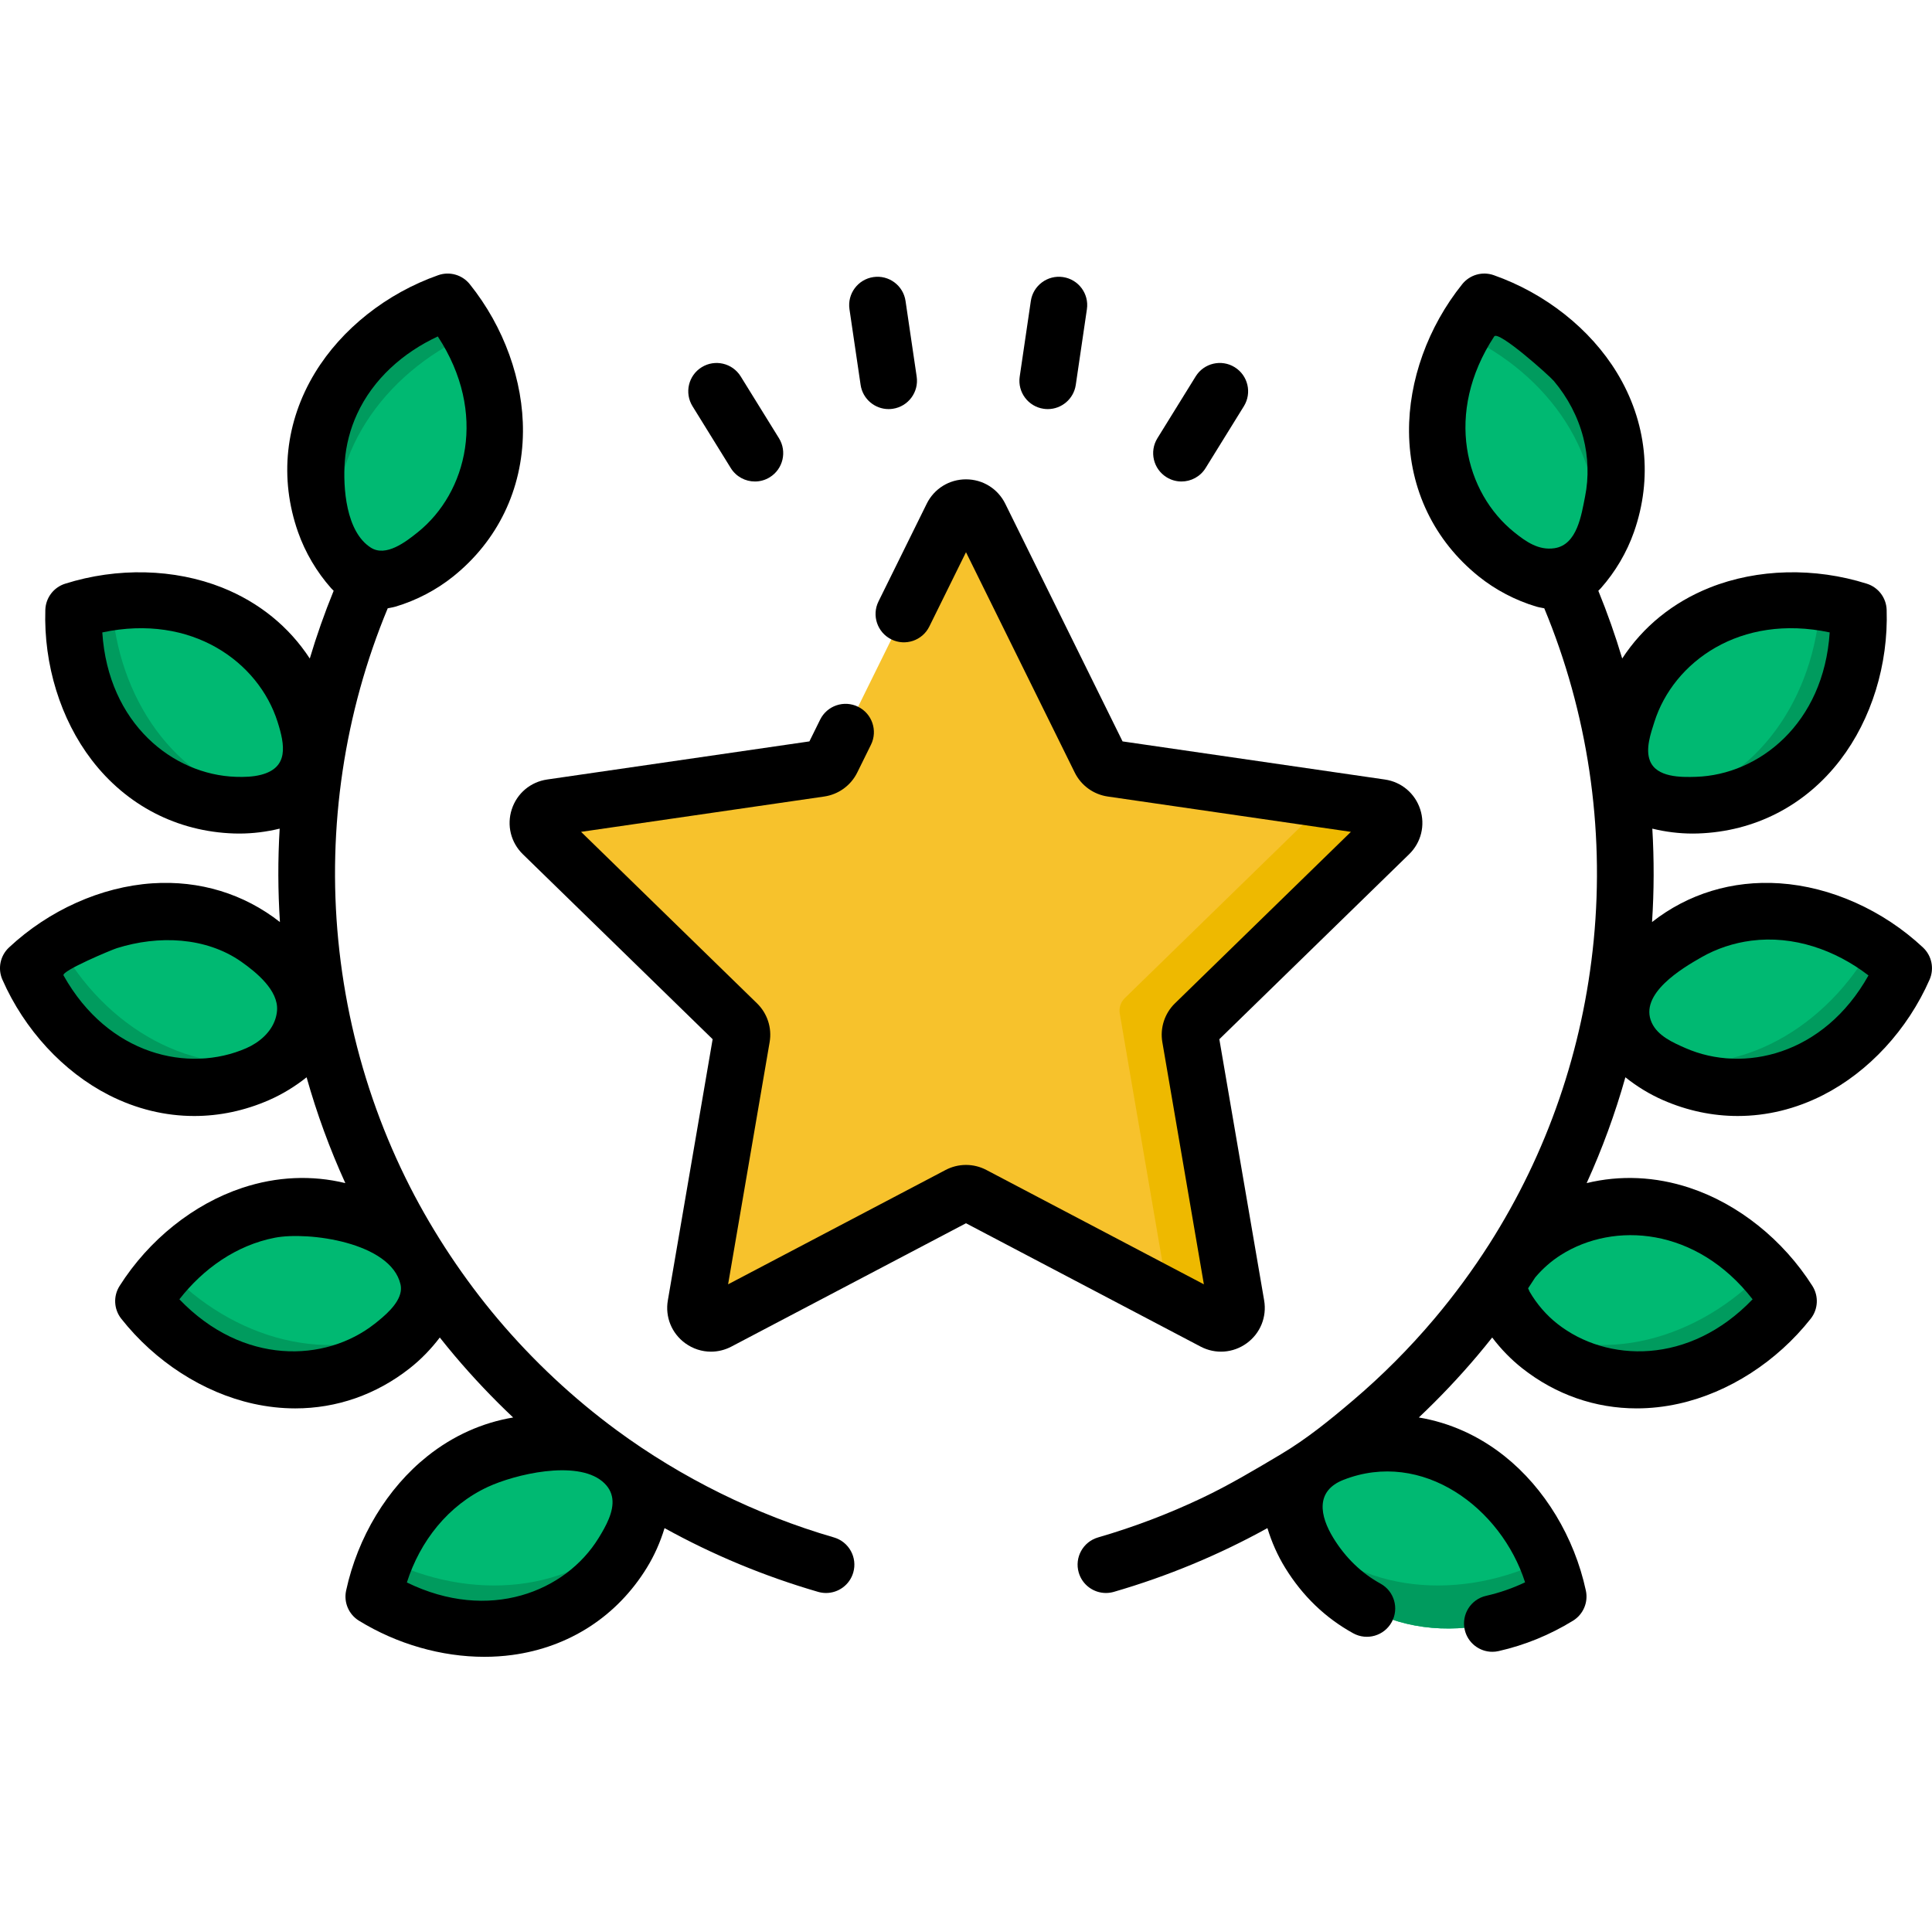 <svg viewBox="0 -72 512 511" xmlns="http://www.w3.org/2000/svg">
	<path d="m259.676 64.832 31.875 64.59c.598 1.211 1.754 2.051 3.09 2.242l71.277 10.359c3.363.488 4.707 4.621 2.273 6.996l-51.578 50.273c-.965.941-1.406 2.301-1.18 3.629l12.176 70.992c.574 3.352-2.941 5.906-5.949 4.324l-63.754-33.52c-1.195-.625-2.625-.625-3.816 0l-63.754 33.52c-3.012 1.582-6.527-.973-5.953-4.324l12.176-70.992c.23-1.328-.211-2.688-1.18-3.629l-51.578-50.273c-2.434-2.375-1.09-6.508 2.273-6.996l71.281-10.359c1.336-.195 2.488-1.031 3.086-2.242l31.879-64.59c1.504-3.047 5.852-3.047 7.355 0zm0 0" fill="#f7c22c"/>
	<path d="m316.613 199.297c-.969.941-1.41 2.293-1.18 3.625l12.176 70.996c.578 3.348-2.945 5.898-5.949 4.316l-11.996-6.305-12.914-75.293c-.262-1.512.238-3.047 1.332-4.105l53.887-52.527 13.945 2.023c3.367.492 4.707 4.613 2.273 6.988zm0 0" fill="#eeb900"/>
	<path d="m103.922 284.75c3.789-2.98 6.996-6.738 9.375-10.93.199-.352 2.121-4.949 2.324-4.961-.203.012-2.586-4.367-2.82-4.699-2.797-3.926-6.371-7.336-10.445-9.914-23.305-14.746-50.676-2.934-64.324 18.594 15.781 20.016 44.215 28.969 65.891 11.91zm0 0" fill="#00b972"/>
	<path d="m38.031 272.84c15.777 20.016 44.215 28.969 65.891 11.91 2.215-1.742 4.238-3.754 6.008-5.969-22.262 12.035-48.586 3.879-65.59-14.172-2.324 2.531-4.441 5.293-6.309 8.23zm0 0" fill="#009b5e"/>
	<path d="m68.301 212.668c4.414-1.934 8.465-4.77 11.82-8.227.281-.293 3.293-4.262 3.496-4.219-.203-.043-1.41-4.879-1.555-5.254-1.719-4.504-4.324-8.703-7.621-12.219-18.859-20.129-48.32-15.562-66.934 1.852 10.25 23.336 35.531 39.137 60.793 28.066zm0 0" fill="#00b972"/>
	<path d="m7.512 184.602c10.246 23.336 35.527 39.137 60.789 28.066 2.582-1.133 5.047-2.574 7.312-4.27-24.57 6.059-48.004-8.441-59.93-30.184-2.887 1.871-5.629 4.012-8.172 6.387zm0 0" fill="#009b5e"/>
	<path d="m165.02 339.578c2.527-4.105 4.238-8.742 5.027-13.496.066-.398.281-5.379.469-5.461-.188.082-3.934-3.203-4.27-3.434-3.977-2.719-8.512-4.688-13.223-5.699-26.965-5.797-48.578 14.734-53.957 39.652 21.719 13.34 51.496 11.926 65.953-11.562zm0 0" fill="#00b972"/>
	<path d="m99.066 351.137c21.719 13.344 51.496 11.93 65.949-11.559 1.48-2.402 2.684-4.992 3.582-7.676-16.742 18.977-44.262 20.406-66.449 9.332-1.309 3.18-2.344 6.504-3.082 9.902zm0 0" fill="#009b5e"/>
	<path d="m62.281 141.387c4.816.16 9.691-.652 14.207-2.332.383-.137 4.809-2.422 4.977-2.297-.168-.125.828-5.008.863-5.414.387-4.805-.152-9.715-1.613-14.309-8.344-26.289-36.895-34.867-61.195-27.176-.809 25.48 15.195 50.633 42.762 51.527zm0 0" fill="#00b972"/>
	<path d="m19.52 89.863c-.812 25.477 15.191 50.629 42.758 51.523 2.816.094 5.664-.145 8.441-.699-24.785-5.117-39.68-28.305-41.074-53.062-3.41.441-6.805 1.191-10.125 2.238zm0 0" fill="#009b5e"/>
	<path d="m86.066 66.52c1.598 4.547 4.117 8.797 7.316 12.402.27.301 4 3.605 3.945 3.805.055-.199 4.969-1.039 5.355-1.152 4.617-1.379 9.004-3.66 12.758-6.68 21.488-17.293 19.152-47.012 3.191-66.887-24.043 8.465-41.703 32.488-32.566 58.512zm0 0" fill="#00b972"/>
	<path d="m118.629 8.012c-24.043 8.461-41.699 32.48-32.562 58.504.938 2.66 2.188 5.227 3.707 7.617-4.195-24.957 12.031-47.234 34.609-57.488-1.648-3.023-3.574-5.918-5.754-8.633zm0 0" fill="#009b5e"/>
	<path d="m408.074 284.75c-3.785-2.98-6.992-6.738-9.371-10.93-.199-.352-2.121-4.949-2.328-4.961.207.012 2.586-4.367 2.82-4.699 2.797-3.926 6.371-7.336 10.445-9.914 23.309-14.746 50.68-2.934 64.328 18.594-15.781 20.016-44.219 28.969-65.895 11.91zm0 0" fill="#00b972"/>
	<path d="m473.965 272.84c-15.777 20.016-44.211 28.969-65.887 11.91-2.215-1.742-4.242-3.754-6.008-5.969 22.262 12.035 48.586 3.879 65.586-14.172 2.324 2.531 4.445 5.293 6.309 8.23zm0 0" fill="#009b5e"/>
	<path d="m443.695 212.668c-4.414-1.934-8.461-4.77-11.816-8.227-.281-.293-3.293-4.262-3.496-4.219.203-.043 1.406-4.879 1.551-5.254 1.723-4.504 4.324-8.703 7.621-12.219 18.859-20.129 48.32-15.562 66.934 1.852-10.25 23.336-35.531 39.137-60.793 28.066zm0 0" fill="#00b972"/>
	<path d="m504.488 184.602c-10.25 23.336-35.527 39.137-60.789 28.066-2.582-1.133-5.047-2.574-7.316-4.27 24.57 6.059 48.004-8.441 59.934-30.184 2.883 1.871 5.629 4.012 8.172 6.387zm0 0" fill="#009b5e"/>
	<path d="m346.977 339.578c-2.527-4.105-4.238-8.742-5.023-13.496-.066-.398-.281-5.379-.473-5.461.191.082 3.938-3.203 4.27-3.434 3.98-2.719 8.512-4.688 13.223-5.699 26.965-5.797 48.578 14.734 53.957 39.652-21.715 13.34-51.496 11.926-65.953-11.562zm0 0" fill="#00b972"/>
	<path d="m412.93 351.137c-21.715 13.344-51.492 11.93-65.949-11.559-1.477-2.402-2.684-4.992-3.578-7.676 16.738 18.977 44.262 20.406 66.449 9.332 1.305 3.18 2.34 6.504 3.078 9.902zm0 0" fill="#009b5e"/>
	<path d="m449.719 141.387c-4.816.16-9.691-.652-14.211-2.332-.379-.137-4.809-2.422-4.973-2.297.164-.125-.832-5.008-.863-5.414-.387-4.805.152-9.715 1.609-14.309 8.344-26.289 36.895-34.867 61.199-27.176.809 25.48-15.195 50.633-42.762 51.527zm0 0" fill="#00b972"/>
	<path d="m492.477 89.863c.812 25.477-15.188 50.629-42.754 51.523-2.82.094-5.664-.145-8.441-.699 24.781-5.117 39.676-28.305 41.07-53.062 3.41.441 6.809 1.191 10.125 2.238zm0 0" fill="#009b5e"/>
	<path d="m425.93 66.52c-1.598 4.547-4.117 8.797-7.316 12.402-.266.301-4 3.605-3.941 3.805-.059-.199-4.969-1.039-5.359-1.152-4.617-1.379-9-3.66-12.754-6.68-21.488-17.293-19.156-47.012-3.195-66.887 24.043 8.465 41.703 32.488 32.566 58.512zm0 0" fill="#00b972"/>
	<path d="m393.367 8.012c24.043 8.461 41.703 32.48 32.562 58.504-.934 2.66-2.184 5.227-3.707 7.617 4.195-24.957-12.031-47.234-34.605-57.488 1.645-3.023 3.57-5.918 5.75-8.633zm0 0" fill="#009b5e"/>
	<path d="m221.004 335.465c-20.609-5.977-40.484-15.82-57.566-28.402-11.535-8.5-22.117-18.379-31.52-29.508-8.883-10.52-16.98-22.676-23.246-34.973-3.398-6.668-6.383-13.551-8.93-20.59-5.227-14.426-8.605-29.504-10.094-44.773-2.926-29.988 1.617-60.371 13.102-88 1.207-.23 1.605-.309 2.082-.449 5.555-1.656 10.852-4.434 15.316-8.023 11.758-9.461 18.309-23.047 18.441-38.258.121-13.59-5.02-27.871-14.102-39.18-1.996-2.484-5.344-3.438-8.348-2.379-13.684 4.816-25.582 14.234-32.648 25.848-7.906 12.992-9.508 27.992-4.508 42.23 1.898 5.406 4.934 10.559 8.781 14.898.191.215.371.398.66.668-2.402 5.883-4.512 11.871-6.328 17.953-5.48-8.402-13.426-14.895-23.215-18.797-12.625-5.027-27.797-5.402-41.625-1.027-3.039.961-5.141 3.738-5.242 6.922-.461 14.496 4.02 29 12.285 39.785 9.25 12.074 22.656 18.996 37.738 19.488.465.012.93.02 1.395.02 3.566 0 7.176-.449 10.684-1.305-.492 8.23-.469 16.5.07 24.758-9.527-7.48-21.273-11.098-33.801-10.266-13.562.902-27.414 7.105-38.008 17.012-2.328 2.18-3.027 5.59-1.746 8.504 5.836 13.281 16.125 24.438 28.234 30.609 7.242 3.691 14.922 5.543 22.609 5.543 6.699 0 13.406-1.406 19.84-4.227 3.523-1.543 6.883-3.598 9.938-6.031 2.711 9.617 6.141 18.984 10.262 28.043-8.855-2.156-18.188-1.77-27.305 1.258-12.902 4.277-24.754 13.754-32.52 26.004-1.707 2.691-1.527 6.168.441 8.668 8.98 11.391 21.742 19.609 35.012 22.543 3.73.824 7.453 1.234 11.125 1.234 10.938 0 21.418-3.625 30.297-10.613 2.973-2.336 5.668-5.113 7.988-8.172 1.273 1.605 2.566 3.195 3.891 4.766 4.898 5.797 10.09 11.277 15.547 16.43-8.145 1.363-15.891 4.809-22.719 10.25-10.633 8.465-18.484 21.453-21.547 35.629-.672 3.117.695 6.316 3.41 7.984 10.129 6.223 21.902 9.566 33.234 9.566 2.496 0 4.973-.164 7.406-.492 15.07-2.043 27.73-10.246 35.637-23.098 2-3.246 3.582-6.816 4.703-10.52 12.816 7.086 26.449 12.762 40.703 16.898.699.199 1.402.297 2.098.297 3.254 0 6.254-2.133 7.207-5.418 1.156-3.984-1.137-8.152-5.121-9.309zm-129.633-285.156c.316-4.336 1.434-8.605 3.246-12.555 4.266-9.297 12.219-16.32 21.406-20.586 13.297 20.285 7.684 41.438-5.289 51.875-3.203 2.578-8.461 6.641-12.453 4.102-6.621-4.211-7.41-15.914-6.91-22.836zm-17.953 145.52c-.062.773-.211 1.512-.438 2.215-1.156 3.594-4.301 6.262-7.695 7.75-15.254 6.68-36.602 1.887-48.449-19.277-.66-1.184 12.77-6.805 14.129-7.227 5.508-1.719 11.371-2.484 17.129-1.965 5.633.508 11.172 2.27 15.824 5.539 4.004 2.812 9.922 7.629 9.5 12.965zm-4.242-62.488c-2.113.547-4.48.617-6.652.543-16.641-.539-33.844-14.066-35.414-38.273 23.73-5.062 41.414 7.832 46.449 23.699 1.965 6.184 2.98 12.125-4.383 14.031zm37.023 136.926c-.539 3.426-4.379 6.586-6.918 8.582-13.086 10.297-34.957 11.02-51.742-6.496 6.32-8.117 15.117-14.348 25.32-16.324 8.789-1.699 30.695 1.195 33.277 12.355.148.633.16 1.262.062 1.883zm52.426 65.375c-8.727 14.18-29.004 22.406-50.801 11.758 3.5-10.957 10.926-20.441 21.473-25.332 7.172-3.324 23.336-7.188 30.277-1.496 1.68 1.379 2.477 2.941 2.695 4.586.457 3.484-1.699 7.328-3.645 10.484zm0 0"/>
	<path d="m330.391 284c3.602-2.613 5.371-6.965 4.621-11.355l-11.875-69.223 50.297-49.027c3.188-3.105 4.312-7.664 2.938-11.898s-4.965-7.266-9.371-7.902l-69.508-10.102-31.082-62.98c-1.973-3.992-5.961-6.473-10.414-6.473-4.449 0-8.441 2.48-10.41 6.473l-12.777 25.887c-1.836 3.719-.309 8.223 3.41 10.059 3.723 1.836 8.223.309 10.059-3.41l9.719-19.699 28.82 58.398c1.691 3.426 4.961 5.801 8.742 6.352l64.445 9.363-46.637 45.457c-2.734 2.668-3.98 6.508-3.336 10.273l11.008 64.188-57.641-30.305c-3.383-1.781-7.422-1.781-10.805 0l-57.641 30.305 11.008-64.184c.648-3.766-.602-7.609-3.34-10.277l-46.633-45.457 64.445-9.363c3.781-.551 7.051-2.926 8.742-6.352l3.641-7.375c1.836-3.723.309-8.223-3.41-10.059s-8.223-.309-10.059 3.41l-2.848 5.77-69.504 10.098c-4.406.641-7.996 3.668-9.371 7.902-1.379 4.234-.25 8.793 2.934 11.902l50.297 49.023-11.871 69.227c-.754 4.387 1.016 8.738 4.617 11.355 2.035 1.477 4.414 2.23 6.812 2.23 1.848 0 3.699-.445 5.414-1.348l62.168-32.684 62.168 32.684c3.941 2.074 8.625 1.734 12.227-.883zm0 0"/>
	<path d="m228.07 30.004c.547 3.734 3.758 6.418 7.418 6.418.363 0 .734-.027 1.102-.082 4.105-.602 6.941-4.418 6.34-8.52l-2.953-20.051c-.602-4.105-4.422-6.941-8.523-6.336-4.102.602-6.938 4.418-6.336 8.52zm0 0"/>
	<path d="m193.664 52.051c1.422 2.297 3.879 3.559 6.395 3.559 1.348 0 2.715-.363 3.945-1.125 3.523-2.184 4.613-6.812 2.434-10.34l-10.145-16.387c-2.184-3.527-6.812-4.617-10.34-2.434-3.527 2.184-4.613 6.809-2.43 10.336zm0 0"/>
	<path d="m276.57 36.34c.371.055.738.082 1.105.082 3.66 0 6.867-2.684 7.418-6.418l2.949-20.051c.605-4.102-2.23-7.918-6.336-8.52-4.094-.605-7.918 2.23-8.523 6.336l-2.949 20.051c-.605 4.102 2.23 7.918 6.336 8.52zm0 0"/>
	<path d="m309.16 54.484c1.23.762 2.594 1.125 3.945 1.125 2.512 0 4.969-1.262 6.391-3.559l10.145-16.391c2.184-3.527 1.094-8.152-2.43-10.336-3.523-2.184-8.156-1.094-10.34 2.43l-10.145 16.391c-2.184 3.527-1.094 8.156 2.434 10.34zm0 0"/>
	<path d="m509.621 179.117c-10.594-9.91-24.445-16.109-38.008-17.012-12.539-.836-24.281 2.785-33.805 10.262.543-8.258.562-16.527.074-24.754 3.504.855 7.113 1.305 10.68 1.305.469 0 .934-.008 1.398-.023 15.082-.492 28.484-7.41 37.738-19.484 8.266-10.789 12.746-25.289 12.285-39.789-.102-3.184-2.203-5.957-5.242-6.918-13.828-4.379-29-4.004-41.625 1.027-9.789 3.898-17.734 10.391-23.215 18.793-1.816-6.078-3.93-12.07-6.328-17.949.289-.273.473-.457.66-.672 3.848-4.34 6.883-9.492 8.781-14.898 5-14.238 3.398-29.234-4.508-42.23-7.066-11.609-18.969-21.031-32.648-25.848-3.004-1.059-6.352-.105-8.348 2.383-9.086 11.305-14.223 25.586-14.102 39.176.133 15.211 6.684 28.801 18.441 38.258 4.465 3.594 9.762 6.371 15.312 8.027.48.141.879.219 2.086.445 11.484 27.633 16.027 58.016 13.102 88-2.824 28.934-12.293 56.348-27.664 80.484-4.32 6.781-9.312 13.586-14.605 19.852-6.566 7.773-13.77 15.008-21.523 21.594-6.117 5.199-12.219 10.172-19.102 14.273-6.797 4.047-13.738 8.188-20.883 11.578-8.891 4.223-18.125 7.727-27.578 10.469-3.984 1.156-6.277 5.32-5.121 9.305.953 3.285 3.953 5.418 7.207 5.418.695 0 1.398-.098 2.098-.297 14.254-4.137 27.887-9.812 40.703-16.898 1.121 3.707 2.703 7.273 4.703 10.52 4.582 7.449 10.648 13.289 18.027 17.352 3.633 2 8.199.68 10.203-2.953 2-3.633.676-8.199-2.957-10.199-5.074-2.797-9.277-6.859-12.484-12.07-3.645-5.922-4.824-12.504 2.652-15.438 20.934-8.203 41.828 7.434 48.137 27.16-3.312 1.574-6.77 2.77-10.332 3.578-4.043.914-6.578 4.938-5.664 8.98.793 3.488 3.887 5.852 7.316 5.852.551 0 1.109-.059 1.668-.188 6.941-1.57 13.574-4.281 19.711-8.051 2.715-1.668 4.082-4.867 3.41-7.98-3.059-14.18-10.914-27.168-21.547-35.633-6.828-5.438-14.57-8.887-22.719-10.25 5.457-5.152 10.652-10.633 15.547-16.426 1.328-1.57 2.621-3.164 3.895-4.77 2.316 3.062 5.016 5.836 7.984 8.176 8.879 6.988 19.359 10.609 30.301 10.609 3.668 0 7.391-.406 11.121-1.234 13.27-2.934 26.031-11.152 35.012-22.539 1.973-2.504 2.148-5.98.445-8.672-7.77-12.25-19.621-21.727-32.523-26.004-9.117-3.027-18.449-3.41-27.305-1.258 4.121-9.059 7.551-18.426 10.262-28.043 3.055 2.438 6.418 4.492 9.938 6.035 6.438 2.82 13.141 4.223 19.84 4.223 7.688 0 15.367-1.852 22.609-5.543 12.109-6.172 22.402-17.328 28.234-30.609 1.277-2.914.578-6.324-1.746-8.5zm-89.562-119.52c-.957 4.766-2.051 12.789-8.105 13.695-4.215.633-7.559-1.73-10.691-4.25-12.969-10.441-18.586-31.59-5.285-51.875 1.109-1.695 14.617 10.398 15.793 11.789 3.676 4.355 6.402 9.5 7.82 15.027 1.305 5.086 1.5 10.461.469 15.613zm44.398 212.754c-16.781 17.516-38.652 16.793-51.738 6.496-2.918-2.297-5.457-5.23-7.359-8.516-.098-.215-.238-.535-.395-.895.641-.961 1.273-1.93 1.898-2.898 1.965-2.32 4.273-4.352 6.793-5.945 14.07-8.902 35.902-7.383 50.801 11.758zm-26.02-153.043c5.039-15.871 22.719-28.758 46.449-23.699-1.566 24.207-18.773 37.734-35.414 38.273-4.016.137-10.477.18-12.219-4.258-1.242-3.164.219-7.266 1.184-10.316zm8.273 86.484c-3.336-1.465-7.375-3.227-8.98-6.738-3.5-7.645 8.176-14.504 13.16-17.348 4.062-2.32 8.586-3.805 13.219-4.402 11.168-1.441 22.238 2.434 31.055 9.211-11.852 21.168-33.203 25.957-48.453 19.277zm0 0"/>
</svg>